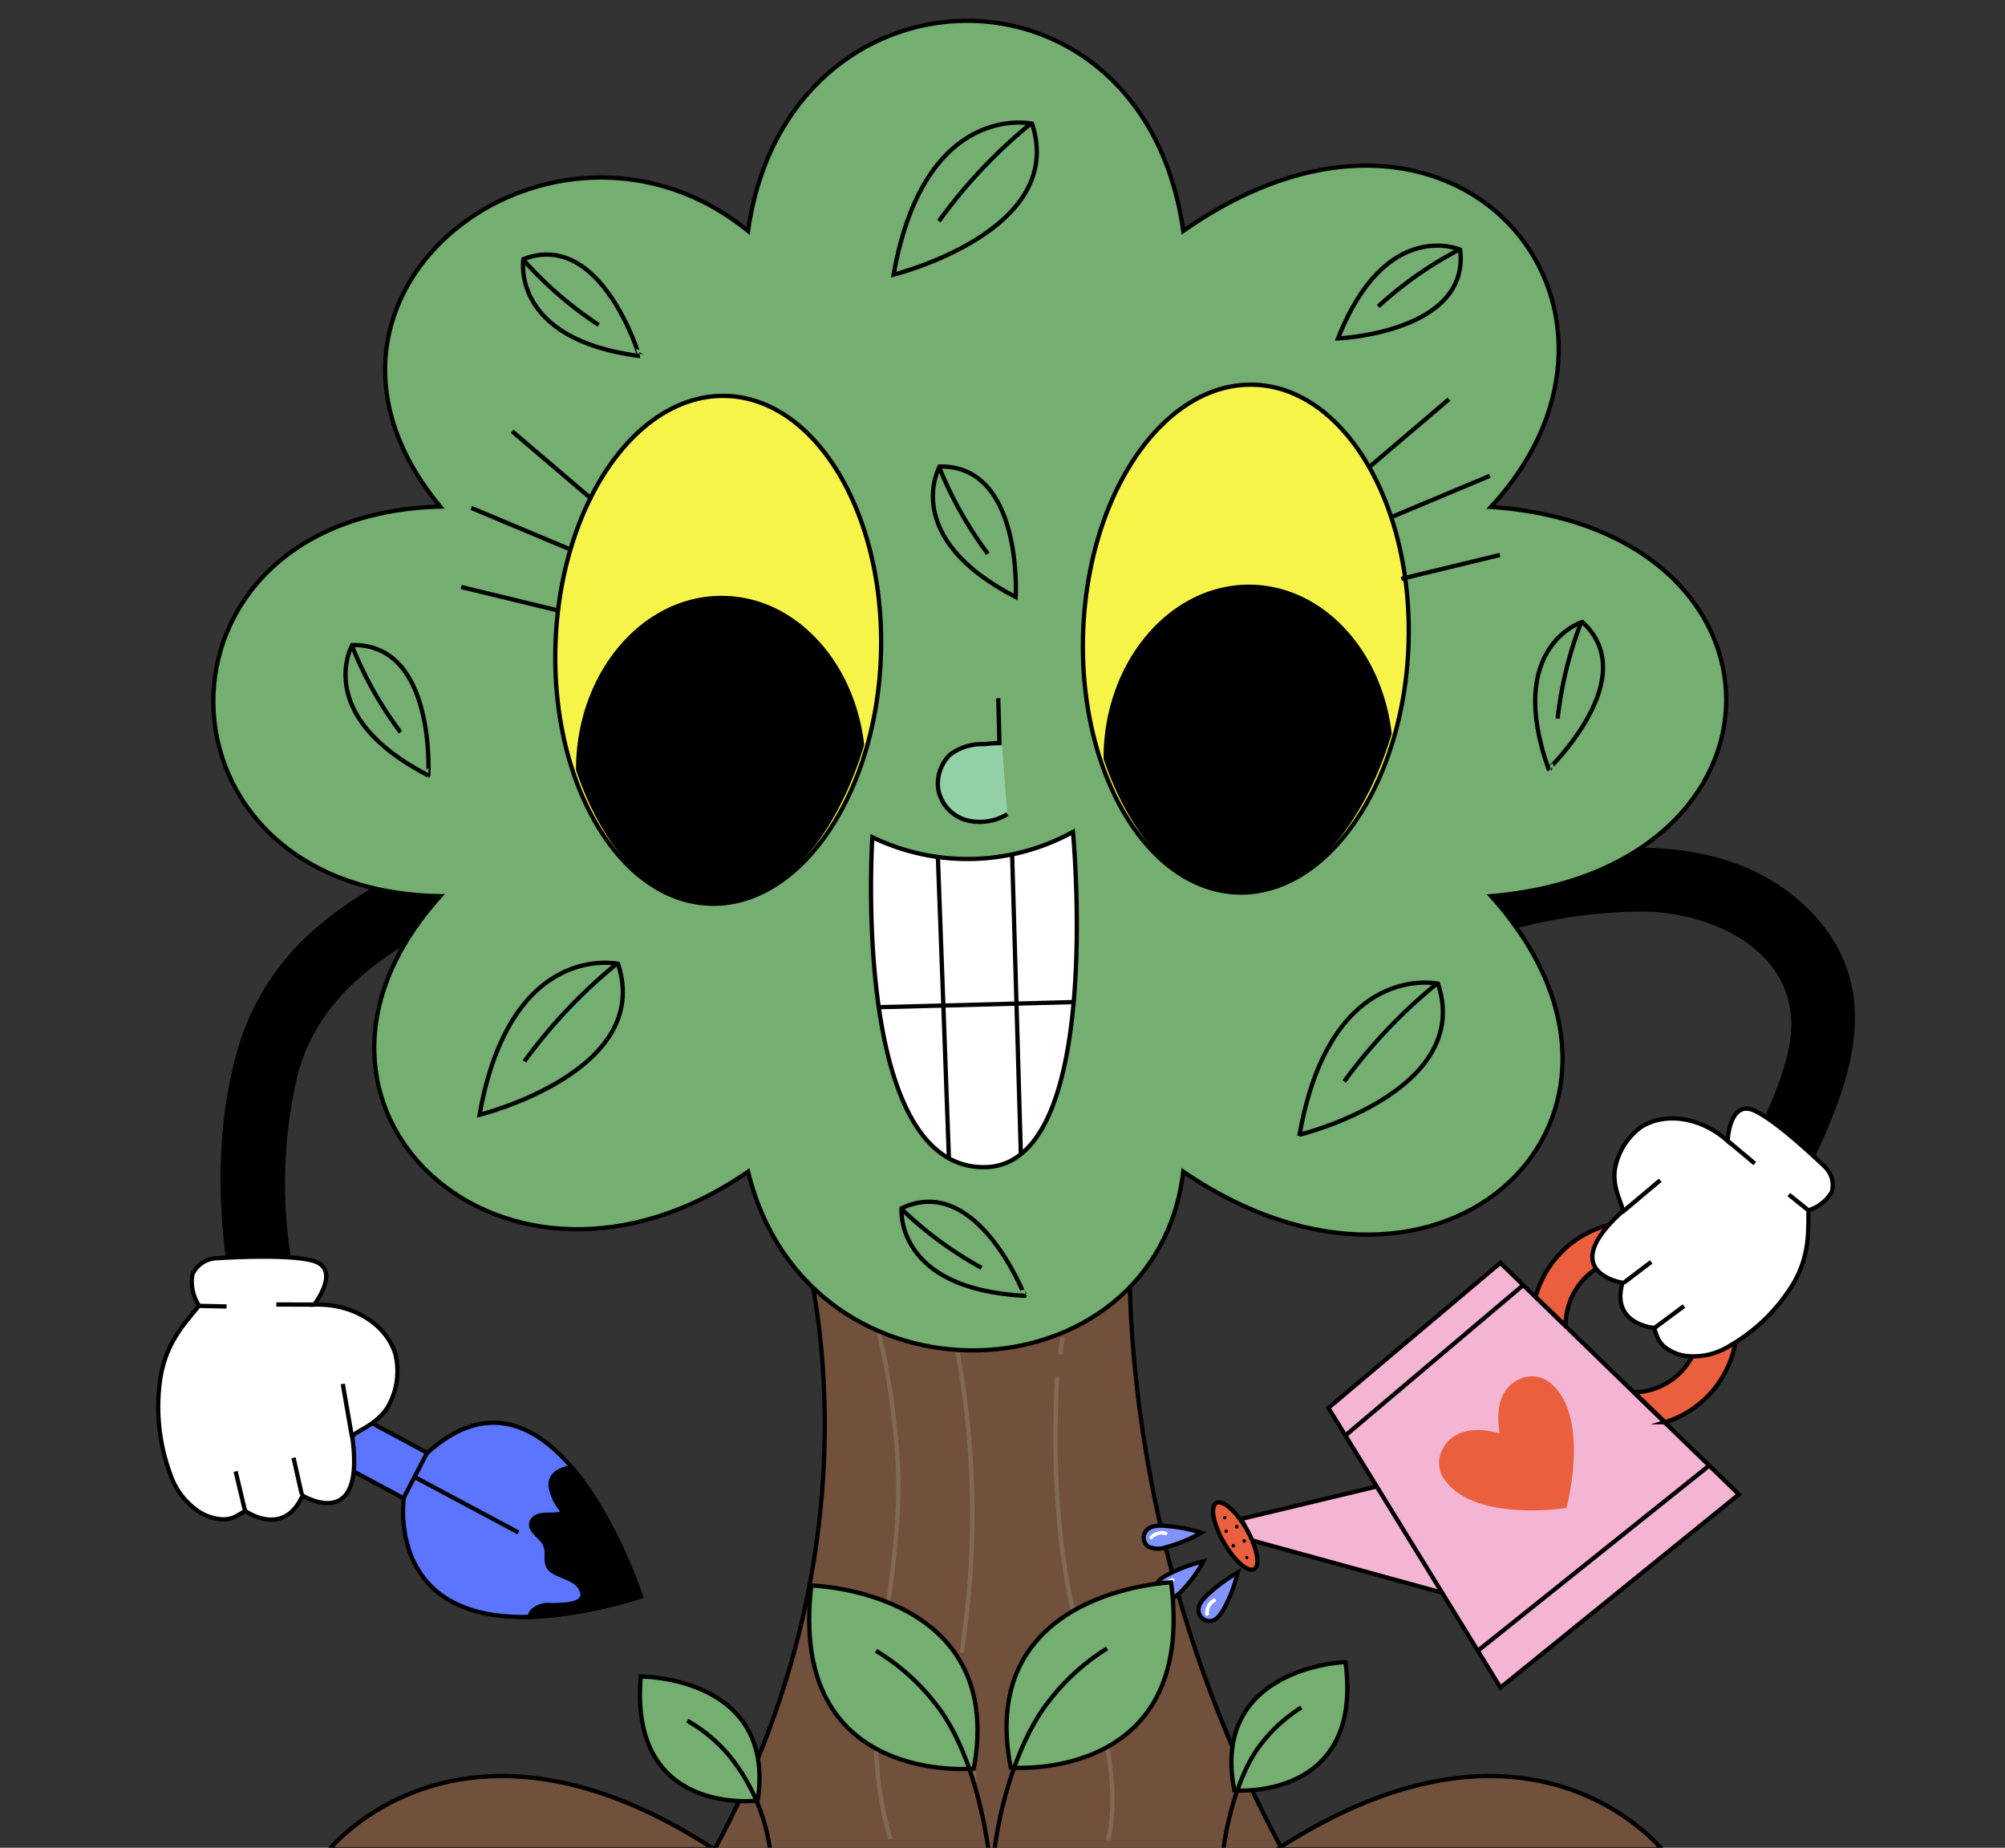 <svg xmlns="http://www.w3.org/2000/svg" viewBox="0 0 234.43 216.02"><rect x="0" y="0" width="234.43" height="216.02" fill="#333333" stroke="none"/><defs><style>.cls-1{fill:#71513c;}.cls-1,.cls-10,.cls-11,.cls-13,.cls-15,.cls-3,.cls-4,.cls-5,.cls-6,.cls-7,.cls-8,.cls-9{stroke:#000;}.cls-1,.cls-10,.cls-11,.cls-13,.cls-15,.cls-2,.cls-3,.cls-4,.cls-5,.cls-6,.cls-7,.cls-8,.cls-9{stroke-miterlimit:10;stroke-width:0.5px;}.cls-2,.cls-7{fill:none;}.cls-2{stroke:#836855;}.cls-3{fill:#74ae70;}.cls-4{fill:#64bb80;}.cls-5{fill:#94d0a7;}.cls-14,.cls-6{fill:#fff;}.cls-8{fill:#f7f449;}.cls-10{fill:#f3b5d3;}.cls-11,.cls-12{fill:#ea5f3d;}.cls-13{fill:#8093ff;}.cls-15{fill:#5c75ff;}</style></defs><g id="PREVIEW"><path class="cls-1" d="M132.23,143s-3,35.07,17.71,73.26H83.53c20.76-38.19,10.24-71.39,10.24-71.39Z"/><path class="cls-2" d="M102.72,152.62c-.53,1.79.24,3.8.58,5.6a95,95,0,0,1,1.66,12.5c.84,15.67-5.48,28.75-.84,44.31"/><path class="cls-2" d="M111,153.47a104.76,104.76,0,0,1,1.43,39.73"/><path class="cls-2" d="M123.59,160.9c-.5,10.62-.07,20.23,2.6,30.55,1.62,6.24,5.18,15.77,3.38,23.69"/><path class="cls-2" d="M114.16,203.49a14.78,14.78,0,0,0,0,6.28"/><path class="cls-2" d="M124.24,156.37l-.28,2"/><path class="cls-1" d="M83.53,216.21h-45S53.9,196.92,83.53,216.21Z"/><path class="cls-1" d="M149.31,216.21h45S179,196.92,149.31,216.21Z"/><path class="cls-3" d="M174.33,59.26C195.82,36,170.14,4.72,138.35,27,133.67-6.21,92-5.31,87.47,27c-22.61-18.35-56.77,7.14-36,32.22-35.74,1-35,45,0,45.55-22.1,24.5,7.5,51.91,36,32.21,7,28.79,47.65,26.92,50.88,0,30.64,20.9,58.89-6.8,36-32.21C211,101.61,211,61.85,174.33,59.26Z"/><path class="cls-3" d="M120.67,14.45s-12.57-2.76-16.19,17.66C104.48,32.11,124.83,27.05,120.67,14.45Z"/><path class="cls-4" d="M120.55,14.43A60.69,60.69,0,0,0,110,25.55l-.22.31"/><path class="cls-3" d="M72.26,112.68s-12.57-2.77-16.19,17.65C56.07,130.33,76.42,125.27,72.26,112.68Z"/><path class="cls-4" d="M72.14,112.65a61.44,61.44,0,0,0-10.6,11.13,3.46,3.46,0,0,0-.22.31"/><path class="cls-3" d="M168.14,115s-12.57-2.77-16.19,17.65C152,132.68,172.3,127.62,168.14,115Z"/><path class="cls-4" d="M168,115a61.46,61.46,0,0,0-10.61,11.13l-.22.31"/><path class="cls-3" d="M109.86,54.54s-4.69,8.25,8.9,15.26C118.76,69.8,119.63,54.36,109.86,54.54Z"/><path class="cls-4" d="M109.81,54.62a45.1,45.1,0,0,0,5.53,9.9c0,.07.11.14.16.22"/><path class="cls-3" d="M105.41,141.26s-.87,9.45,14.4,10.23C119.81,151.49,114.25,137.07,105.41,141.26Z"/><path class="cls-4" d="M105.41,141.35a44.78,44.78,0,0,0,9.11,6.74l.24.13"/><path class="cls-3" d="M41.18,75.41s-4.69,8.24,8.9,15.25C50.08,90.66,51,75.23,41.18,75.41Z"/><path class="cls-4" d="M41.14,75.48a44.62,44.62,0,0,0,5.52,9.9,1.84,1.84,0,0,0,.17.22"/><path class="cls-3" d="M61.2,30.29s-1.61,9.35,13.55,11.33C74.75,41.62,70.34,26.81,61.2,30.29Z"/><path class="cls-4" d="M61.19,30.38a45.2,45.2,0,0,0,8.55,7.44L70,38"/><path class="cls-3" d="M170.73,29.19s-8.68-3.84-14.29,10.38C156.44,39.57,171.89,38.9,170.73,29.19Z"/><path class="cls-4" d="M170.65,29.16a45,45,0,0,0-9.3,6.48l-.2.19"/><path class="cls-3" d="M185,72.71s-9.06,2.82-3.93,17.22C181,89.93,192.23,79.26,185,72.71Z"/><path class="cls-4" d="M184.88,72.74a45.31,45.31,0,0,0-2.73,11,2.64,2.64,0,0,0,0,.28"/><path class="cls-5" d="M116.72,81.63l.14,5.26-.59,0L115,87a6.11,6.11,0,0,0-3.94,1.25,4.73,4.73,0,0,0-1.33,4.18,4.62,4.62,0,0,0,3.62,3.54,6.21,6.21,0,0,0,4.43-.79"/><path class="cls-6" d="M125.45,97.26s3.73,38.82-10.19,39.19C99.41,136.87,102,97.88,102,97.88a25.57,25.57,0,0,0,23.45-.62Z"/><polyline class="cls-7" points="118.34 99.88 118.85 117.33 119.36 134.93 119.36 134.95"/><polyline class="cls-7" points="109.66 100.2 110.3 117.56 110.95 135.41"/><polyline class="cls-7" points="125.55 117.15 118.85 117.33 110.3 117.56 102.75 117.75"/><path class="cls-8" d="M103,76.58c-.49,15.06-8.09,27.28-17.47,28.9a11.74,11.74,0,0,1-2.52.17c-10.5-.34-18.59-13.9-18.06-30.3s9.47-29.4,20-29.06a12.24,12.24,0,0,1,2.5.34C96.7,48.85,103.49,61.51,103,76.58Z"/><path class="cls-9" d="M100.79,87.07v0c-3,9.92-8.69,17-15.24,18.28a10.64,10.64,0,0,1-2.52.21C76.39,105.35,70.72,99.19,67.6,90a1.9,1.9,0,0,1,0-.34c.14-11,7.73-19.87,16.94-19.75C92.87,70,99.68,77.48,100.79,87.07Z"/><line class="cls-7" x1="55.1" y1="59.38" x2="66.5" y2="64.16"/><line class="cls-7" x1="59.88" y1="50.42" x2="69.07" y2="58.25"/><line class="cls-7" x1="53.93" y1="68.63" x2="65.44" y2="71.42"/><path class="cls-8" d="M164.69,75.27c-.49,15.06-8.09,27.28-17.46,28.89a11.22,11.22,0,0,1-2.52.18c-10.51-.34-18.6-13.9-18.07-30.3s9.48-29.4,20-29.06a12.43,12.43,0,0,1,2.51.34C158.38,47.54,165.18,60.2,164.69,75.27Z"/><path class="cls-9" d="M162.47,85.76v0c-3,9.92-8.69,17-15.24,18.28a10.6,10.6,0,0,1-2.52.21c-6.64-.23-12.3-6.39-15.43-15.56,0-.11,0-.22,0-.34.15-11,7.74-19.87,16.95-19.75C154.55,68.73,161.36,76.17,162.47,85.76Z"/><line class="cls-7" x1="174.2" y1="55.63" x2="162.79" y2="60.41"/><line class="cls-7" x1="169.42" y1="46.67" x2="160.22" y2="54.5"/><line class="cls-7" x1="175.37" y1="64.88" x2="163.85" y2="67.67"/><polygon class="cls-10" points="173.53 187.55 146.41 180.1 145.13 177.58 163.9 173.08 173.53 187.55"/><path class="cls-11" d="M143.1,180.35c1.23,2.13,2.82,3.52,3.55,3.1s.34-2.5-.88-4.64-2.82-3.52-3.56-3.1S141.87,178.21,143.1,180.35Z"/><path d="M143,177.42a.2.2,0,0,0,.2.2.19.19,0,0,0,.21-.19.2.2,0,0,0-.2-.21A.21.21,0,0,0,143,177.42Z"/><path d="M145.6,182.09a.21.21,0,0,0,.2.21.21.21,0,0,0,0-.41A.21.21,0,0,0,145.6,182.09Z"/><path d="M144.39,178.48a.21.21,0,1,0,.21-.2A.22.22,0,0,0,144.39,178.48Z"/><path d="M143.16,179a.19.19,0,0,0,.19.21.19.19,0,0,0,.21-.19.2.2,0,1,0-.4,0Z"/><path d="M145.27,180.14a.21.21,0,0,0,.2.21.2.2,0,0,0,.21-.19.2.2,0,0,0-.2-.21A.2.2,0,0,0,145.27,180.14Z"/><path d="M144,180.71a.2.2,0,0,0,.19.21.2.2,0,0,0,.21-.2.19.19,0,0,0-.19-.21A.2.2,0,0,0,144,180.71Z"/><polygon class="cls-10" points="155.32 164.6 175.42 147.64 203.32 174.71 175.44 197.3 155.32 164.6"/><path class="cls-11" d="M185.68,144.12a11.94,11.94,0,0,0-6.13,7.49l3.51,3.39a7.85,7.85,0,1,1,11.39,6.93,7.55,7.55,0,0,1-3.39.84l3.62,3.5a11.51,11.51,0,0,0,1.85-.74,12,12,0,0,0-10.85-21.41Z"/><path class="cls-12" d="M168.91,173a3.36,3.36,0,0,1-.37-3.31c.64-1.49,2.42-3.3,6.8-2.12-.72-4.48,1.23-6,2.79-6.52a3.42,3.42,0,0,1,3.25.72c4.6,4,1.79,14.47,1.78,14.51S172.45,178,168.91,173Z"/><line class="cls-7" x1="157.29" y1="167.84" x2="178.12" y2="150.22"/><line class="cls-7" x1="172.91" y1="192.9" x2="199.77" y2="171.4"/><path d="M213,133.51c-.84,1.89-1.76,3.75-2.64,5.56-.53,1.09-1.06,2.16-1.55,3.21-.88,1.85-2.68,3.08-4.79,2.35-1.78-.6-3.23-2.94-2.36-4.79s2-3.9,3-5.88c.89-1.74,1.76-3.5,2.52-5.3a32.94,32.94,0,0,0,1.94-6c2.24-10.41-7.65-15.84-16.67-16.09a58.71,58.71,0,0,0-15.06,1.94c-.58-.82-1.22-1.64-1.9-2.47-.35-.42-.72-.84-1.1-1.27,7.3-.63,13.15-2.72,17.54-5.67,7.58.09,14.95,2.12,20.35,8.07C219.58,115.3,216.94,124.73,213,133.51Z"/><path class="cls-6" d="M202,133.39s.18-4.95,3.21-3.51c2.31,1.09,6.33,4.78,8.11,6.48a3,3,0,0,1,.86,3,4.85,4.85,0,0,1-2.71,2.13c-.12,2.1.32,5.37-2.1,9.07a20.86,20.86,0,0,1-7.25,6.85,7.9,7.9,0,0,1-4.82,1.13,5.12,5.12,0,0,1-2.68-1.08,3,3,0,0,1-.85-1.16l-.39-1.06s-5.08-.4-3.67-5.27c0,0-7.87-1.22-.08-8.28.47-.43-1.32-2.64-.75-5.3a7.75,7.75,0,0,1,3-4.63C194.66,130,198.86,130.56,202,133.39Z"/><line class="cls-7" x1="189.84" y1="149.98" x2="193.06" y2="147.53"/><line class="cls-7" x1="193.4" y1="155.29" x2="196.9" y2="152.69"/><line class="cls-7" x1="189.65" y1="141.74" x2="194.12" y2="137.98"/><line class="cls-7" x1="202.02" y1="133.39" x2="205.17" y2="136.03"/><line class="cls-7" x1="209.15" y1="139.66" x2="211.49" y2="141.54"/><path class="cls-13" d="M140.46,179.19a17.72,17.72,0,0,0-3.67-.75c-.94-.09-2.34-.27-2.9.7a1.28,1.28,0,0,0,.35,1.66,2.67,2.67,0,0,0,2.15.07,15.91,15.91,0,0,0,3.9-1.59Z"/><path class="cls-14" d="M134.78,179.86a1.41,1.41,0,0,1,1.41-.39.23.23,0,0,0,.29-.12.22.22,0,0,0-.11-.28,1.91,1.91,0,0,0-1.06,0,1.89,1.89,0,0,0-.87.54.22.22,0,0,0,.34.28Z"/><path class="cls-13" d="M144.71,183.85a18.28,18.28,0,0,0-3.06,2.18c-.7.62-1.79,1.52-1.46,2.59a1.28,1.28,0,0,0,1.45.88c.74-.15,1.18-.92,1.52-1.52a16.34,16.34,0,0,0,1.5-3.94C144.68,184,144.69,183.91,144.71,183.85Z"/><path class="cls-14" d="M141.35,188.62a1.41,1.41,0,0,1,.67-1.3.22.22,0,1,0-.17-.4,1.85,1.85,0,0,0-.93,1.76.22.22,0,1,0,.43-.06Z"/><path class="cls-13" d="M140.7,182.54a17.7,17.7,0,0,0-3.54,1.24c-.85.4-2.14,1-2.13,2.08a1.28,1.28,0,0,0,1.16,1.25c.75.06,1.38-.56,1.88-1a16.27,16.27,0,0,0,2.53-3.36Z"/><path class="cls-14" d="M136.13,186a1.4,1.4,0,0,1,1-1.06c.12,0,.21-.11.19-.24a.21.21,0,0,0-.24-.19,1.89,1.89,0,0,0-.92.52,1.94,1.94,0,0,0-.47.91.22.22,0,1,0,.43.06Z"/><path class="cls-15" d="M28.62,161.8h0a3,3,0,0,0,1.23,4.06l20.2,10.84,2.83-5.28-20.2-10.84A3,3,0,0,0,28.62,161.8Z"/><path class="cls-15" d="M49.91,169.9c15.13-13.78,25,16.75,25,16.75-31,9.33-27.68-11.6-27.68-11.6Z"/><path class="cls-9" d="M62.17,188.43a2.61,2.61,0,0,1,2.21-.77c1-.06,4.47.14,3.6-1.78-.62-1.34-2.21-1.45-3.33-2.17-.73-.47-.76-1.15-.73-1.94a2.39,2.39,0,0,0-.44-1.6c-.46-.6-1.74-1.44-1.29-2.31.57-1.13,2.31-.6,3.31-.88a.31.31,0,0,0,.17-.45,5.79,5.79,0,0,1-1.29-2.78c-.11-1.44,1.17-2,2.46-2.22,5.14,6,8.1,15.12,8.1,15.12a50.58,50.58,0,0,1-13,2.39A1.68,1.68,0,0,1,62.17,188.43Z"/><line class="cls-6" x1="60.61" y1="179.16" x2="48.65" y2="172.77"/><path d="M51.49,104.81a35.06,35.06,0,0,0-4.19,5.66c-5.85,3.62-10.68,8.15-12.55,15.4A55.42,55.42,0,0,0,34,147c.26,1.95.6,3.87,1,5.74.12.53.23,1.06.35,1.59,1.1,4.73-6.18,6.73-7.28,2A89.5,89.5,0,0,1,26.39,147c-1-7.95-.85-16.19,1.24-23.76a29.55,29.55,0,0,1,8.2-13.75,43.32,43.32,0,0,1,7.73-5.68A36,36,0,0,0,51.49,104.81Z"/><path class="cls-6" d="M36.74,152.52s3.29-4.22-.21-5.14c-2.67-.7-8.56-.44-11.21-.28A3.24,3.24,0,0,0,22.49,149a5.19,5.19,0,0,0,.77,3.64c-1.38,1.82-4,4.22-4.58,9a22.7,22.7,0,0,0,1.23,10.71,8.51,8.51,0,0,0,3.2,4.28,5.61,5.61,0,0,0,3,1,3.3,3.3,0,0,0,1.51-.37l1.06-.61s4.47,3.2,6.7-1.8c0,0,7.35,4.47,5.82-6.78-.1-.68,2.92-1.27,4.3-3.86a8.37,8.37,0,0,0,.72-5.93C45.16,154.84,41.32,152.37,36.74,152.52Z"/><line class="cls-7" x1="35.28" y1="174.69" x2="34.32" y2="170.43"/><line class="cls-7" x1="28.64" y1="176.6" x2="27.55" y2="172.02"/><line class="cls-7" x1="41.16" y1="168.02" x2="40.08" y2="161.8"/><line class="cls-7" x1="36.74" y1="152.52" x2="32.31" y2="152.51"/><line class="cls-7" x1="26.49" y1="152.74" x2="23.26" y2="152.67"/><path class="cls-3" d="M113.86,206.77s-21.8,2.12-19-21.41C94.84,185.36,117.69,185.92,113.86,206.77Z"/><path class="cls-7" d="M102.43,193a25.45,25.45,0,0,1,6.84,6.05c3.28,4,5.39,10.72,6.31,17.28"/><path class="cls-3" d="M118.18,206.65S140,208.5,136.93,185C136.93,185,114.09,185.85,118.18,206.65Z"/><path class="cls-7" d="M129.44,192.72a25.63,25.63,0,0,0-6.77,6.13c-3.23,4.06-5.57,11-6.41,17.54"/><path class="cls-3" d="M144.32,209.32s15.17,1.29,13-15C157.36,194.28,141.48,194.86,144.32,209.32Z"/><path class="cls-7" d="M152.15,199.63a17.73,17.73,0,0,0-4.7,4.27c-2.25,2.82-3.85,7.92-4.43,12.49"/><path class="cls-3" d="M88.59,210.51S73.49,212.44,74.92,196C74.92,196,90.81,195.94,88.59,210.51Z"/><path class="cls-7" d="M80.36,201.17a17.74,17.74,0,0,1,4.88,4.05,22.37,22.37,0,0,1,4.8,11"/></g></svg>